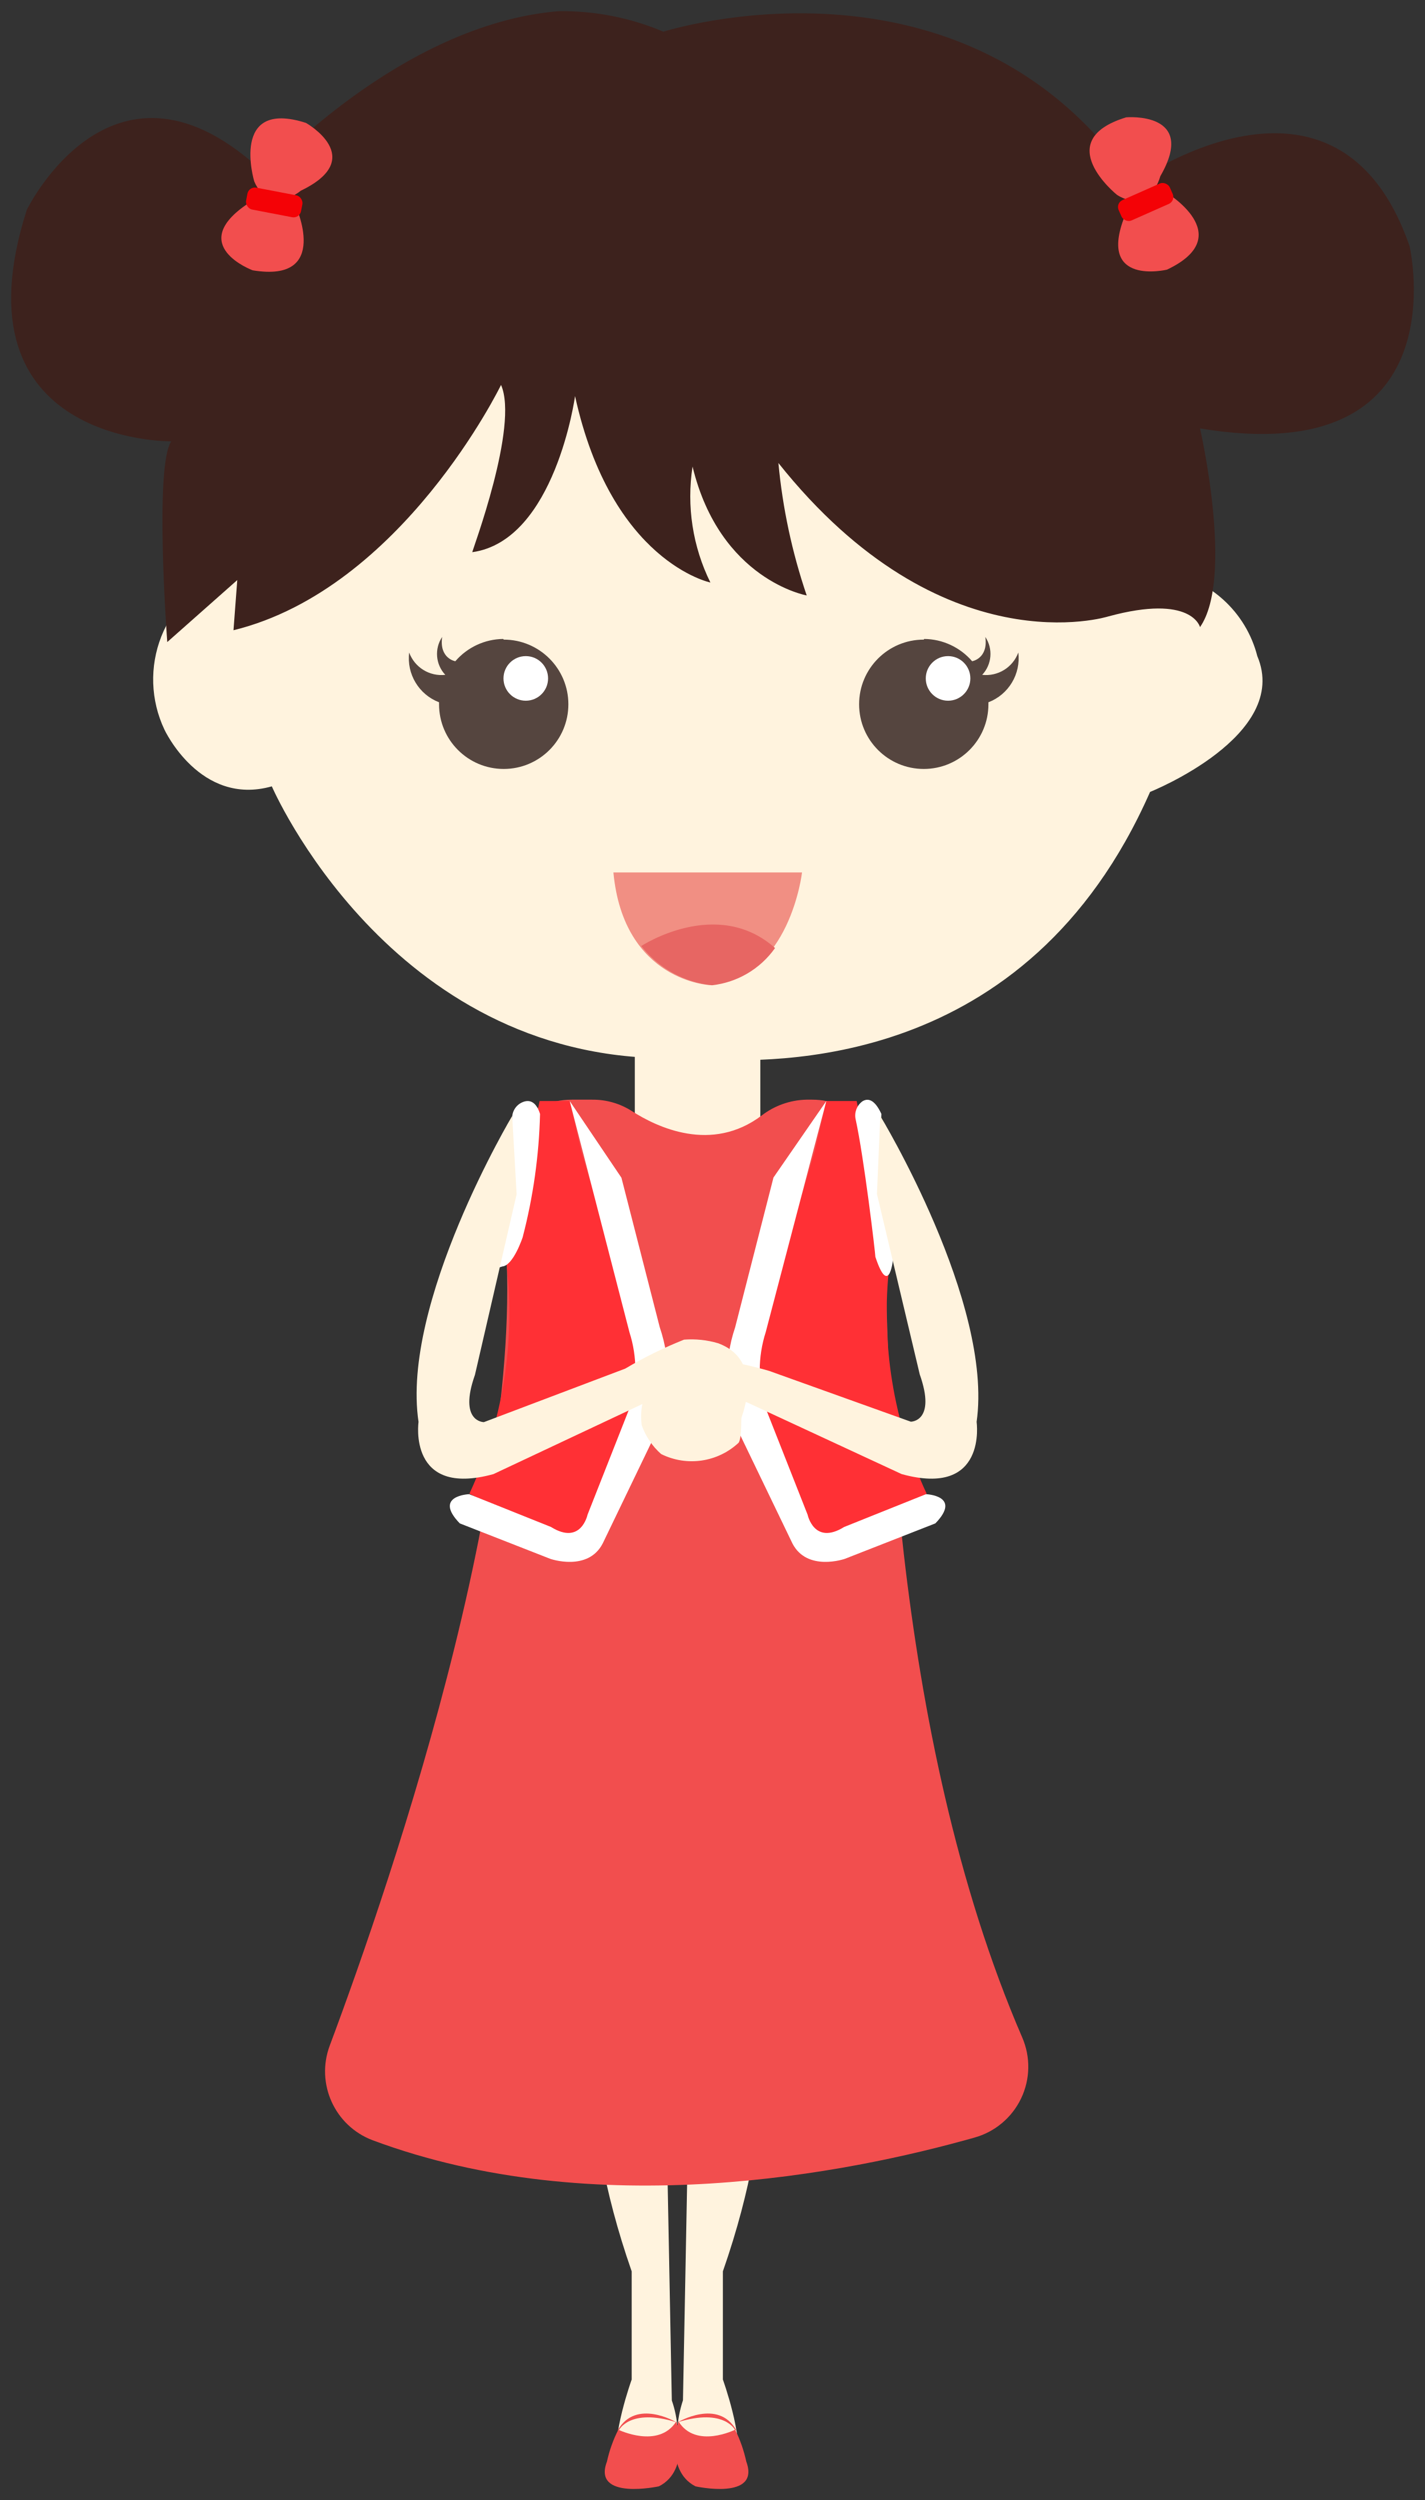 <?xml version="1.0" encoding="UTF-8" standalone="no"?><svg xmlns="http://www.w3.org/2000/svg" xmlns:xlink="http://www.w3.org/1999/xlink" width="63.913" height="112.108" viewBox="0.028 -0.261 63.913 112.108" version="1.1">
    <rect x="0.028" y="-0.261" width="63.913" height="112.108" fill="#333333" stroke="none"/>
    <!-- Generator: Sketch 46.2 (44496) - http://www.bohemiancoding.com/sketch -->
    <title>Sister-b</title>
    <desc>Created with Sketch.</desc>
    <defs/>
    <g id="Page-1" stroke="none" fill-rule="evenodd">
        <g id="Sister-b" fill-rule="nonzero">
            <path d="M25.81,81.39 C25.81,81.39 26.21,88.26 26.75,89.64 C26.75,89.64 25.75,94.12 28.36,101.59 L28.36,106.44 C28.36,106.44 27.42,109.04 27.73,110.17 C28.507,110.803 29.645,110.71 30.31,109.96 C30.503,109.103 30.451,108.209 30.16,107.38 L29.66,81.38" id="Shape" fill="#FFF3DE" stroke-width="1"/>
            <path d="M35,81.39 C35,81.39 34.6,88.26 34.06,89.64 C34.06,89.64 35.06,94.12 32.45,101.59 L32.45,106.44 C32.45,106.44 33.39,109.04 33.08,110.17 C33.08,110.17 32.08,111.52 30.51,110.09 C30.317,109.186 30.369,108.247 30.66,107.37 L31.16,81.37" id="Shape" fill="#FFF3DE" stroke-width="1"/>
            <polygon id="Shape" fill="#FFF3DE" points="28.5 47.05 28.5 53.56 34.13 53.56 34.13 46.69" stroke-width="1"/>
            <path d="M10.21,25.32 C8.862,25.857 7.796,26.928 7.264,28.278 C6.732,29.628 6.781,31.138 7.4,32.45 C7.4,32.45 9,35.91 12.22,35 C12.22,35 17.48,47.21 30.02,47.19 C30.44,47.19 31.19,47.19 31.61,47.25 C34.61,47.36 46.07,47.84 51.61,35.25 C51.61,35.25 57.93,32.73 56.42,29.16 C55.914,27.18 54.279,25.69 52.26,25.37 C52.26,25.37 52.21,10.71 33.94,10.13 C33.95,10.17 12,9.32 10.21,25.32 Z" id="Shape" fill="#FFF3DE" stroke-width="1"/>
            <path d="M22.5,17 C22.5,17 18.07,26.14 10.5,28 L10.67,25.75 L7.53,28.53 C7.53,28.53 6.94,20.64 7.71,19.53 C7.71,19.53 -2.14,19.66 1.23,9.15 C1.23,9.15 5.14,1.09 11.9,7.52 C11.9,7.52 17.96,0.82 25.09,0.24 C26.7,0.219 28.297,0.532 29.78,1.16 C29.78,1.16 43.3,-3.15 50.87,7.94 C50.87,7.94 60,1.38 63.25,10.78 C63.25,10.78 65.59,20.9 53.85,18.95 C53.85,18.95 55.39,25.65 53.85,27.86 C53.85,27.86 53.49,26.36 49.74,27.38 C49.74,27.38 42.3,29.74 34.94,20.5 C35.129,22.523 35.555,24.517 36.21,26.44 C36.21,26.44 32.32,25.75 31.09,20.66 C30.816,22.434 31.095,24.25 31.89,25.86 C31.89,25.86 27.45,24.94 25.82,17.5 C25.82,17.5 24.93,23.98 21.21,24.5 C21.21,24.42 23.31,18.84 22.5,17 Z" id="Shape" fill="#3D221D" stroke-width="1"/>
            <path d="M41.48,28.39 C42.307,28.399 43.09,28.763 43.63,29.39 L43.63,29.39 C43.63,29.39 44.36,29.27 44.22,28.3 C44.575,28.83 44.517,29.535 44.08,30 C44.786,30.08 45.455,29.667 45.7,29 C45.819,29.963 45.266,30.883 44.36,31.23 C44.36,31.23 44.36,31.29 44.36,31.32 C44.36,32.922 43.062,34.22 41.46,34.22 C39.858,34.22 38.56,32.922 38.56,31.32 C38.56,29.718 39.858,28.42 41.46,28.42 L41.48,28.39 Z" id="Shape" fill="#55453F" stroke-width="1"/>
            <circle id="Oval" fill="#FFFFFF" cx="42.55" cy="30.16" r="1" stroke-width="1"/>
            <path d="M22.6,28.39 C21.773,28.399 20.99,28.763 20.45,29.39 L20.45,29.39 C20.45,29.39 19.72,29.27 19.86,28.3 C19.505,28.83 19.563,29.535 20,30 C19.294,30.08 18.625,29.667 18.38,29 C18.261,29.963 18.814,30.883 19.72,31.23 C19.72,31.23 19.72,31.29 19.72,31.32 C19.72,32.922 21.018,34.22 22.62,34.22 C24.222,34.22 25.52,32.922 25.52,31.32 C25.52,29.718 24.222,28.42 22.62,28.42 L22.6,28.39 Z" id="Shape" fill="#55453F" stroke-width="1"/>
            <circle id="Oval" fill="#FFFFFF" cx="23.61" cy="30.16" r="1" stroke-width="1"/>
            <path d="M27.54,38.86 L36,38.86 C36,38.86 35.46,43.58 31.88,43.91 C31.89,43.92 28,43.76 27.54,38.86 Z" id="Shape" fill="#F18F83" stroke-width="1"/>
            <path d="M28.79,42.16 C28.79,42.16 32.18,39.93 34.79,42.25 C34.129,43.186 33.099,43.794 31.96,43.92 C30.708,43.788 29.564,43.152 28.79,42.16 Z" id="Shape" fill="#E76663" stroke-width="1"/>
            <path d="M13.75,5.25 C10.32,4.15 11.43,7.87 11.43,7.87 C11.51,8.066 11.626,8.245 11.77,8.4 C11.54,8.514 11.333,8.67 11.16,8.86 C8.34,10.74 11.36,11.86 11.36,11.86 C14.91,12.45 13.27,8.93 13.27,8.93 C13.192,8.81 13.102,8.7 13,8.6 C13.187,8.522 13.362,8.417 13.52,8.29 C16.56,6.83 13.75,5.25 13.75,5.25 Z" id="Shape" fill="#F24E4E" stroke-width="1"/>
            <rect id="Rectangle-path" fill="#F40206" transform="matrix(0.982,0.188,-0.188,0.982,1.874,-2.158)" x="11.078" y="8.315" width="2.51" height="1" rx="0.34" stroke-width="1"/>
            <path d="M50.54,5 C47.1,6.05 50.13,8.48 50.13,8.48 C50.307,8.594 50.504,8.676 50.71,8.72 C50.587,8.943 50.505,9.187 50.47,9.44 C49.23,12.59 52.37,11.83 52.37,11.83 C55.62,10.29 52.27,8.33 52.27,8.33 C52.126,8.269 51.975,8.225 51.82,8.2 C51.93,8.026 52.014,7.838 52.07,7.64 C53.76,4.72 50.54,5 50.54,5 Z" id="Shape" fill="#F24E4E" stroke-width="1"/>
            <rect id="Rectangle-path" fill="#F40206" transform="matrix(0.914,-0.405,0.405,0.914,0.859,21.604)" x="50.168" y="8.273" width="2.51" height="1" rx="0.34" stroke-width="1"/>
            <path d="M25.67,49.05 L26.59,49.05 C27.213,49.044 27.824,49.217 28.35,49.55 C29.51,50.3 31.95,51.45 34.19,49.76 C34.764,49.317 35.465,49.068 36.19,49.05 L36.46,49.05 C37.346,49.05 38.194,49.406 38.815,50.038 C39.436,50.67 39.776,51.524 39.76,52.41 C39.63,59.72 39.99,77.5 45.88,91.11 C46.255,91.984 46.236,92.977 45.826,93.835 C45.416,94.693 44.656,95.333 43.74,95.59 C38.05,97.2 26.74,99.44 16.74,95.71 C15.037,95.066 14.178,93.164 14.82,91.46 C17.61,84 24.41,64.17 22.42,53 C22.228,52.028 22.482,51.022 23.112,50.257 C23.741,49.492 24.68,49.049 25.67,49.05 L25.67,49.05 Z" id="Shape" fill="#F24E4E" stroke-width="1"/>
            <path d="M24.23,49.11 L25.58,49.11 L26.09,51.32 L28.92,60.94 L26.57,68.3 L25.08,68.86 L21.08,66.72 C22.573,63.513 23.151,59.955 22.75,56.44" id="Shape" fill="#FF3035" stroke-width="1"/>
            <path d="M38.45,49.11 L37.09,49.11 L36.58,51.32 L33.75,60.94 L36.1,68.3 L37.59,68.86 L41.59,66.72 C40.097,63.513 39.519,59.955 39.92,56.44" id="Shape" fill="#FF3035" stroke-width="1"/>
            <path d="M38.7,49.13 C38.93,48.98 39.24,49 39.56,49.69 C39.56,49.97 39.31,53.92 40.1,56 C40.1,56.17 39.92,58 39.29,56.1 L39.29,56.1 C39.29,55.95 38.78,51.63 38.4,49.91 C38.343,49.614 38.459,49.311 38.7,49.13 Z" id="Shape" fill="#FFFFFF" stroke-width="1"/>
            <path d="M23,49.86 C23.001,49.553 23.186,49.277 23.47,49.16 C23.74,49.05 24.06,49.09 24.25,49.69 C24.203,51.557 23.942,53.413 23.47,55.22 C23.47,55.22 23.05,56.5 22.55,56.53 C22.55,56.53 21.55,56.94 22.25,55.86 C22.781,55.19 23.028,54.34 22.94,53.49 C22.94,53.49 23,50.87 23,49.86 Z" id="Shape" fill="#FFFFFF" stroke-width="1"/>
            <path d="M25.58,49.11 L28.26,59.48 C28.615,60.589 28.615,61.781 28.26,62.89 L26.38,67.66 C26.38,67.66 26.09,69.05 24.74,68.21 L21.07,66.74 C21.07,66.74 19.44,66.8 20.65,68.05 L24.71,69.64 C24.71,69.64 26.4,70.23 27.06,68.95 L29.47,63.95 C30.09,62.457 30.143,60.789 29.62,59.26 L27.9,52.55 L25.58,49.11 Z" id="Shape" fill="#FFFFFF" stroke-width="1"/>
            <path d="M37.09,49.11 L34.37,59.48 C34.015,60.589 34.015,61.781 34.37,62.89 L36.25,67.66 C36.25,67.66 36.54,69.05 37.89,68.21 L41.56,66.74 C41.56,66.74 43.19,66.8 41.98,68.05 L37.92,69.64 C37.92,69.64 36.23,70.23 35.57,68.95 L33.16,63.95 C32.537,62.458 32.48,60.791 33,59.26 L34.72,52.54 L37.09,49.11 Z" id="Shape" fill="#FFFFFF" stroke-width="1"/>
            <path d="M27.76,108.69 C27.76,108.69 29.56,109.57 30.36,108.32 C30.36,108.32 31.04,110.49 29.58,111.23 C29.58,111.23 26.58,111.88 27.25,110.12 C27.359,109.624 27.53,109.143 27.76,108.69 L27.76,108.69 Z" id="Shape" fill="#F24E4E" stroke-width="1"/>
            <path d="M33,108.69 C33,108.69 31.24,109.57 30.46,108.32 C30.46,108.32 29.79,110.49 31.22,111.23 C31.22,111.23 34.15,111.88 33.5,110.12 C33.393,109.625 33.225,109.144 33,108.69 L33,108.69 Z" id="Shape" fill="#F24E4E" stroke-width="1"/>
            <path d="M27.79,108.71 C27.79,108.71 28.26,107.71 30.35,108.35 C30.35,108.35 28.55,107.28 27.74,108.71" id="Shape" fill="#F24E4E" stroke-width="1"/>
            <path d="M33,108.71 C33,108.71 32.53,107.71 30.44,108.35 C30.44,108.35 32.24,107.28 33.05,108.71" id="Shape" fill="#F24E4E" stroke-width="1"/>
            <path d="M23,49.78 C23,49.78 18,58.16 18.8,63.5 C18.8,63.5 18.31,66.9 22.16,65.84 L28.92,62.66 C29.37,62.44 29.4,63.4 29.64,63.83 C30.04,64.54 31.52,64.67 33.07,63.83 C33.07,63.83 34.59,60.83 32.23,59.97 C31.737,59.825 31.222,59.771 30.71,59.81 C29.797,60.173 28.915,60.608 28.07,61.11 L21.73,63.51 C21.73,63.51 20.58,63.51 21.33,61.39 L23.2,53.29 L23,49.78 Z" id="Shape" fill="#FFF3DE" stroke-width="1"/>
            <path d="M39.51,49.78 C39.51,49.78 44.59,58.16 43.83,63.5 C43.83,63.5 44.32,66.9 40.47,65.84 L33.55,62.63 C33.11,62.41 33.4,64 33.16,64.43 C32.221,65.311 30.833,65.514 29.68,64.94 C29.285,64.591 28.986,64.147 28.81,63.65 C28.631,62.321 29.376,61.04 30.62,60.54 C31.202,60.413 31.81,60.48 32.35,60.73 C33.083,60.843 33.808,61.004 34.52,61.21 L40.88,63.49 C40.88,63.49 42.03,63.49 41.28,61.37 L39.36,53.28 L39.51,49.78 Z" id="Shape" fill="#FFF3DE" stroke-width="1"/>
        </g>
    </g>
</svg>